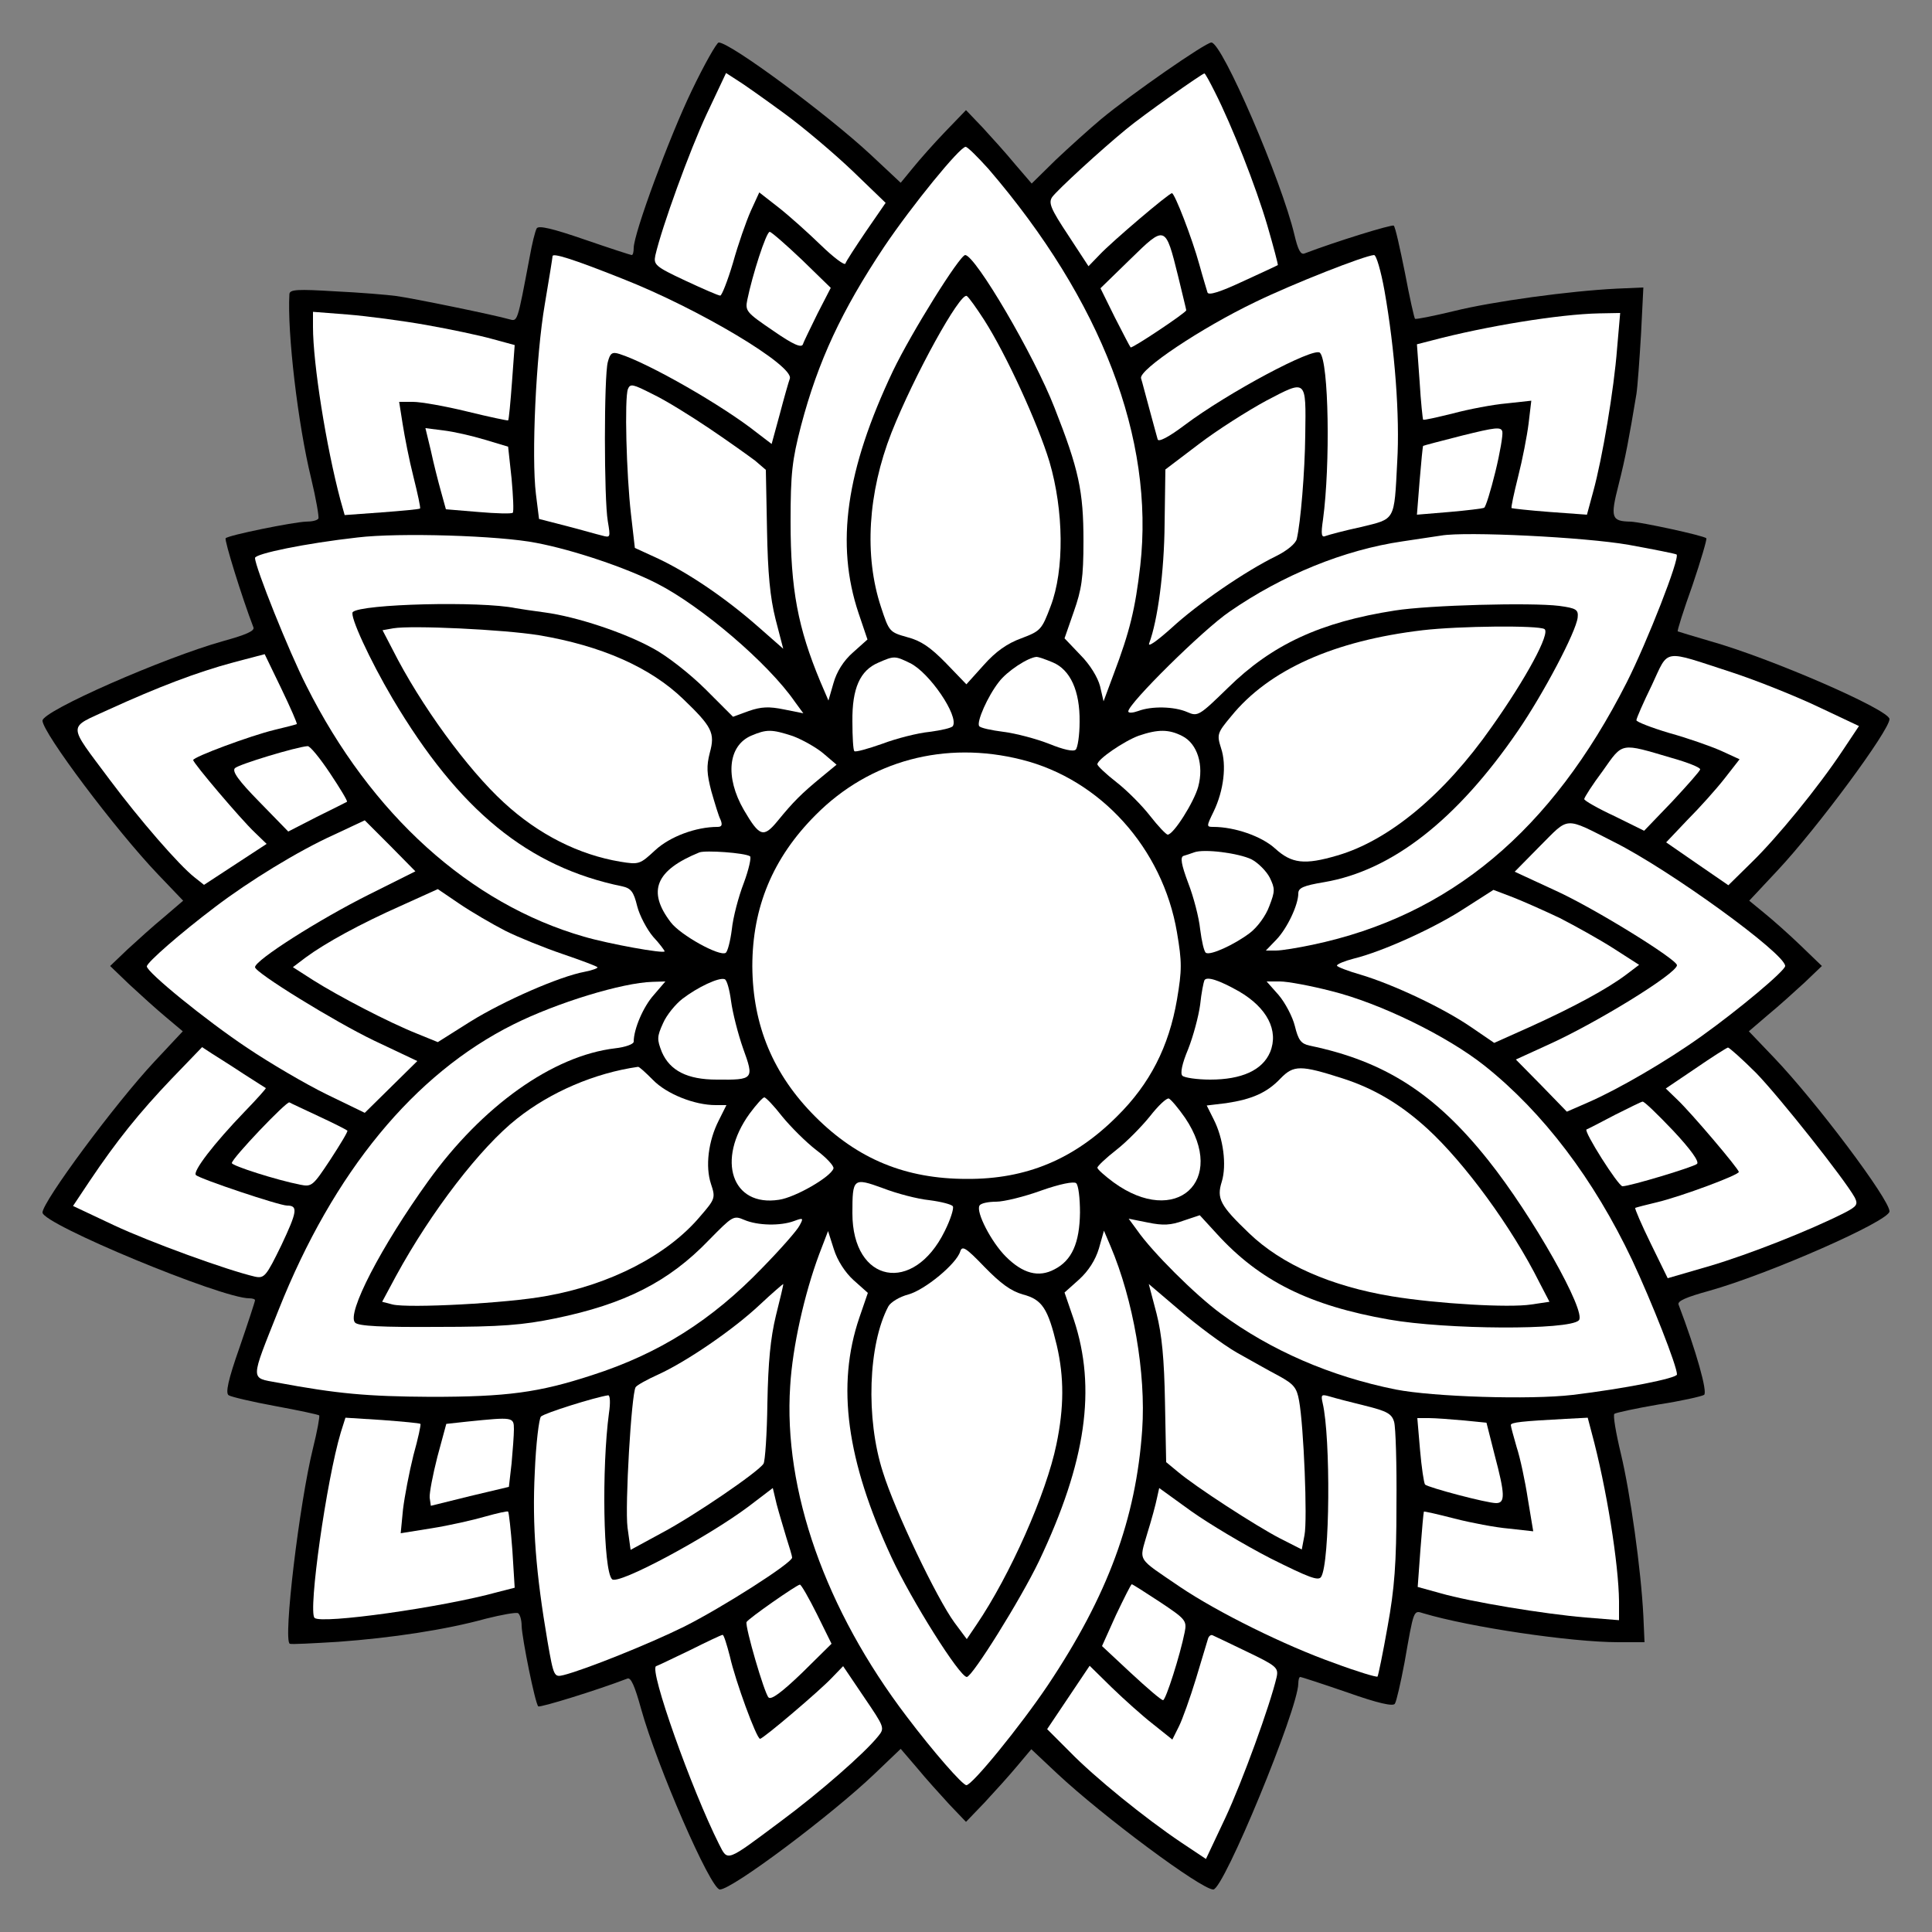 <?xml version="1.0" standalone="no"?>
<!DOCTYPE svg PUBLIC "-//W3C//DTD SVG 20010904//EN"
 "http://www.w3.org/TR/2001/REC-SVG-20010904/DTD/svg10.dtd">
<svg version="1.0" xmlns="http://www.w3.org/2000/svg"
 width="500pt" height="500pt" viewBox="0 0 500 500"
 preserveAspectRatio="xMidYMid meet">
<rect x="0" y="0" width="500" height="500" fill="#808080" stroke="none"/>
<g transform="translate(0,500) scale(0.1,-0.1)"
fill="#000000" stroke="none">
<path fill="#000000" stroke="none" d="M1790 4765 c-57 -118 -150 -369 -150
-407 0 -10 -2 -18 -5 -18 -3 0 -58 18 -122 40 -84 29 -119 37 -124 29 -4 -7
-12 -39 -18 -73 -33 -174 -31 -168 -54 -162 -34 10 -247 54 -292 60 -22 3 -93
9 -157 12 -98 6 -118 5 -119 -7 -6 -99 22 -337 56 -476 13 -54 21 -101 19
-105 -3 -5 -17 -8 -32 -8 -32 -1 -201 -35 -208 -43 -4 -4 42 -153 72 -231 3
-9 -20 -19 -78 -35 -154 -43 -468 -181 -468 -206 0 -31 190 -284 299 -398 l65
-68 -49 -42 c-28 -23 -70 -61 -95 -84 l-45 -43 50 -48 c28 -26 70 -64 94 -84
l44 -37 -73 -78 c-102 -109 -290 -363 -290 -391 0 -30 463 -222 535 -222 8 0
15 -2 15 -5 0 -3 -18 -58 -40 -122 -30 -85 -37 -119 -28 -124 6 -4 61 -17 121
-28 60 -11 111 -22 113 -24 2 -2 -5 -41 -16 -85 -35 -141 -78 -498 -60 -506 3
-2 59 1 125 5 138 10 278 31 383 60 40 10 78 17 83 14 5 -4 9 -18 9 -33 1 -32
35 -201 43 -208 4 -4 153 42 231 72 9 3 19 -20 35 -78 41 -148 180 -468 204
-468 32 0 289 193 400 299 l68 65 42 -49 c23 -28 61 -70 84 -95 l43 -45 48 50
c26 28 64 70 84 94 l37 44 67 -63 c120 -112 373 -300 404 -300 27 0 219 466
220 533 0 9 2 17 5 17 3 0 58 -18 122 -40 79 -28 119 -37 123 -29 4 6 15 54
25 107 24 137 23 135 48 127 120 -36 383 -75 505 -75 l68 0 -3 68 c-6 120 -34
319 -58 419 -13 54 -21 101 -17 104 4 3 55 14 113 24 59 9 112 21 119 25 10 6
-20 113 -66 234 -3 9 20 19 78 35 154 43 468 181 468 206 0 31 -190 284 -299
398 l-65 68 49 42 c28 23 70 61 95 84 l45 43 -55 53 c-30 29 -73 67 -94 84
l-39 32 73 78 c104 111 290 363 290 392 0 24 -308 158 -465 202 -44 13 -81 24
-83 25 -2 1 15 55 38 119 22 65 38 120 36 122 -7 7 -169 42 -196 43 -50 1 -53
10 -31 96 18 71 27 120 46 234 3 19 8 89 12 156 l6 120 -69 -3 c-122 -6 -320
-33 -421 -58 -54 -13 -99 -22 -101 -20 -2 2 -14 55 -26 119 -13 64 -25 119
-29 122 -4 4 -150 -41 -231 -72 -10 -4 -17 10 -26 48 -33 140 -187 498 -215
498 -15 0 -208 -134 -285 -198 -30 -25 -83 -73 -118 -106 l-62 -61 -43 50
c-23 28 -61 70 -84 95 l-43 45 -53 -55 c-29 -30 -67 -73 -84 -94 l-32 -39 -78
73 c-112 104 -363 290 -393 290 -5 0 -37 -56 -70 -125z"/>
<path fill="#ffffff" stroke="none" d="M2029 4707 c52 -38 132 -106 179 -151
l84 -81 -51 -74 c-27 -40 -52 -78 -53 -83 -2 -6 -31 16 -63 47 -33 32 -82 76
-110 98 l-50 39 -22 -48 c-12 -27 -33 -87 -46 -134 -14 -47 -29 -85 -33 -85
-5 0 -46 18 -91 39 -77 36 -82 41 -77 65 17 74 89 272 133 366 l50 106 28 -18
c15 -9 70 -48 122 -86z"/>
<path fill="#ffffff" stroke="none" d="M3144 4762 c45 -89 106 -244 136 -346
16 -55 28 -101 27 -102 -1 -1 -42 -20 -90 -42 -60 -28 -89 -37 -92 -29 -2 7
-12 39 -21 72 -19 69 -64 185 -71 185 -8 0 -155 -125 -187 -159 l-29 -30 -53
81 c-45 68 -51 83 -41 98 15 20 125 121 192 176 42 35 195 143 202 144 2 0 14
-22 27 -48z"/>
<path fill="#ffffff" stroke="none" d="M2558 4563 c293 -341 430 -699 393
-1027 -13 -112 -27 -170 -69 -281 l-26 -70 -9 39 c-6 23 -26 56 -51 81 l-41
43 24 69 c20 57 25 87 25 183 0 129 -12 185 -75 345 -53 136 -204 393 -231
395 -14 0 -139 -200 -187 -300 -122 -257 -149 -448 -89 -627 l23 -68 -38 -34
c-24 -21 -42 -50 -50 -79 l-13 -45 -21 49 c-58 139 -77 239 -77 414 0 125 4
159 27 248 44 167 105 298 215 463 72 107 196 259 211 259 5 0 31 -26 59 -57z"/>
<path fill="#ffffff" stroke="none" d="M2075 4328 l75 -73 -34 -66 c-18 -37
-36 -73 -38 -80 -4 -10 -25 -1 -77 35 -69 47 -73 51 -67 80 13 64 49 176 58
176 4 0 42 -33 83 -72z"/>
<path fill="#ffffff" stroke="none" d="M3049 4285 c11 -46 21 -86 21 -88 0 -6
-141 -100 -144 -96 -2 2 -20 37 -41 78 l-37 75 77 75 c91 89 91 89 124 -44z"/>
<path fill="#ffffff" stroke="none" d="M1610 4279 c199 -78 446 -226 434 -259
-3 -8 -15 -50 -26 -92 l-21 -77 -38 29 c-88 70 -280 180 -356 204 -19 6 -24 2
-30 -21 -10 -36 -10 -355 0 -412 7 -42 7 -43 -15 -37 -13 3 -54 15 -93 25
l-70 18 -8 64 c-12 97 0 359 23 492 11 65 20 121 20 124 0 9 52 -7 180 -58z"/>
<path fill="#ffffff" stroke="none" d="M3583 4248 c27 -153 40 -326 33 -443
-8 -155 -4 -147 -94 -169 -42 -9 -83 -20 -91 -23 -11 -5 -13 3 -7 43 19 141
15 408 -8 431 -15 16 -238 -103 -350 -187 -41 -31 -68 -45 -70 -37 -2 6 -11
41 -21 77 -10 36 -19 72 -22 81 -6 22 155 130 297 198 97 47 280 119 306 121
6 0 18 -42 27 -92z"/>
<path fill="#ffffff" stroke="none" d="M2547 4172 c57 -89 139 -268 169 -367
37 -126 39 -280 3 -374 -23 -61 -26 -64 -76 -83 -36 -13 -66 -34 -97 -69 l-45
-50 -53 55 c-40 41 -65 58 -100 67 -46 13 -47 14 -68 78 -44 133 -34 295 27
451 59 149 178 364 195 354 5 -3 25 -31 45 -62z"/>
<path fill="#ffffff" stroke="none" d="M1103 4159 c62 -11 138 -27 170 -36
l59 -16 -7 -96 c-4 -53 -8 -97 -10 -99 -1 -1 -49 9 -106 23 -57 14 -120 25
-140 25 l-36 0 9 -57 c5 -32 17 -94 28 -137 11 -44 19 -81 17 -82 -2 -2 -46
-6 -99 -10 l-96 -7 -11 39 c-37 139 -71 353 -71 448 l0 39 90 -7 c50 -4 141
-16 203 -27z"/>
<path fill="#ffffff" stroke="none" d="M4185 4098 c-8 -105 -38 -284 -62 -371
l-16 -59 -96 7 c-53 4 -97 9 -99 10 -2 1 6 38 17 82 11 43 23 105 27 137 l7
59 -64 -7 c-35 -3 -98 -15 -139 -26 -41 -10 -75 -18 -77 -16 -1 1 -6 46 -9 98
l-7 97 39 10 c140 37 330 68 433 70 l54 1 -8 -92z"/>
<path fill="#ffffff" stroke="none" d="M1836 3891 c49 -33 102 -71 118 -83
l28 -24 3 -154 c2 -114 8 -176 22 -232 l20 -77 -66 58 c-82 72 -177 137 -257
175 l-61 28 -10 87 c-12 104 -17 300 -8 324 6 15 13 13 64 -13 32 -15 98 -56
147 -89z"/>
<path fill="#ffffff" stroke="none" d="M3378 3875 c-1 -96 -12 -228 -22 -270
-3 -12 -25 -30 -53 -44 -80 -39 -204 -124 -272 -187 -37 -33 -61 -50 -57 -39
22 59 39 184 40 310 l2 140 87 66 c47 36 126 86 174 112 105 55 103 57 101
-88z"/>
<path fill="#ffffff" stroke="none" d="M3870 3779 c-12 -49 -25 -91 -29 -93
-3 -2 -44 -7 -90 -11 l-84 -7 7 88 c4 49 8 89 9 90 1 1 47 13 102 27 85 21
100 23 103 10 2 -8 -6 -55 -18 -104z"/>
<path fill="#ffffff" stroke="none" d="M1255 3862 l60 -18 9 -83 c4 -45 6 -85
3 -88 -3 -3 -43 -2 -89 2 l-84 7 -13 47 c-7 25 -19 72 -26 105 l-14 58 47 -6
c26 -3 74 -14 107 -24z"/>
<path fill="#ffffff" stroke="none" d="M1388 3595 c95 -18 232 -64 312 -105
114 -58 288 -206 357 -306 l22 -30 -50 10 c-39 8 -59 7 -91 -4 l-41 -15 -71
71 c-39 39 -100 87 -136 106 -74 41 -198 82 -280 93 -30 4 -64 9 -75 11 -91
19 -401 11 -422 -10 -9 -9 44 -124 103 -224 172 -290 351 -436 595 -486 22 -5
29 -14 38 -51 6 -24 25 -60 41 -79 17 -18 30 -36 30 -38 0 -7 -144 19 -209 38
-295 85 -551 316 -718 649 -45 88 -133 308 -133 331 0 11 131 38 265 53 107
13 368 5 463 -14z"/>
<path fill="#ffffff" stroke="none" d="M4215 3590 c66 -12 121 -23 124 -25 9
-9 -76 -226 -129 -331 -195 -384 -457 -604 -813 -679 -38 -8 -80 -15 -95 -15
l-26 0 27 28 c28 29 57 90 57 120 0 14 13 20 67 29 176 30 344 162 501 391 66
96 151 257 155 294 2 20 -3 24 -48 30 -72 9 -337 2 -425 -12 -193 -30 -318
-88 -432 -200 -74 -72 -78 -75 -105 -63 -34 15 -93 16 -127 3 -14 -5 -26 -6
-26 -1 0 20 194 212 262 258 137 95 297 160 448 182 41 6 86 13 100 15 63 11
371 -4 485 -24z"/>
<path fill="#ffffff" stroke="none" d="M1395 3356 c161 -27 288 -83 373 -165
75 -72 83 -88 69 -139 -9 -35 -8 -54 4 -100 9 -31 19 -65 24 -74 5 -13 3 -18
-8 -18 -56 0 -123 -25 -161 -60 -40 -37 -42 -38 -91 -30 -107 18 -211 70 -301
153 -94 86 -216 253 -288 396 l-26 50 28 5 c48 8 284 -3 377 -18z"/>
<path fill="#ffffff" stroke="none" d="M3997 3372 c16 -10 -47 -127 -137 -254
-122 -174 -265 -293 -399 -332 -85 -25 -118 -21 -161 18 -35 32 -105 56 -160
56 -18 0 -18 1 1 40 26 54 34 120 19 164 -11 35 -10 39 26 82 98 121 267 196
496 223 94 11 299 13 315 3z"/>
<path fill="#ffffff" stroke="none" d="M768 3126 c-2 -1 -28 -8 -58 -15 -62
-15 -210 -70 -210 -78 0 -8 124 -154 159 -187 l31 -30 -81 -53 -81 -53 -24 19
c-41 32 -143 150 -220 253 -111 149 -110 132 -2 182 125 57 226 96 323 122
l80 21 43 -89 c24 -50 42 -91 40 -92z"/>
<path fill="#ffffff" stroke="none" d="M4482 3260 c64 -21 164 -61 223 -89
l106 -50 -42 -63 c-63 -95 -170 -226 -237 -291 l-59 -58 -80 55 -81 56 55 58
c31 31 74 79 96 107 l39 50 -48 22 c-27 12 -87 33 -134 46 -47 14 -85 29 -85
33 0 5 18 46 40 91 45 96 25 92 207 33z"/>
<path fill="#ffffff" stroke="none" d="M2355 3284 c50 -24 127 -137 111 -163
-3 -5 -30 -11 -60 -15 -31 -3 -86 -17 -123 -31 -37 -13 -69 -22 -72 -19 -3 3
-5 37 -5 77 -1 86 20 132 67 152 41 18 43 18 82 -1z"/>
<path fill="#ffffff" stroke="none" d="M2724 3286 c46 -19 71 -74 70 -154 0
-35 -5 -67 -10 -72 -6 -6 -32 0 -69 15 -33 13 -86 27 -118 31 -31 4 -60 10
-63 15 -7 11 22 77 51 114 21 28 76 64 98 65 4 0 22 -6 41 -14z"/>
<path fill="#ffffff" stroke="none" d="M2052 3095 c24 -9 60 -29 79 -45 l34
-29 -40 -33 c-51 -42 -72 -63 -112 -112 -37 -45 -47 -42 -88 28 -49 85 -41
166 19 192 40 17 53 17 108 -1z"/>
<path fill="#ffffff" stroke="none" d="M3060 3095 c39 -20 56 -75 41 -131 -11
-40 -64 -124 -79 -124 -4 0 -25 22 -46 49 -21 27 -60 66 -87 87 -27 21 -49 42
-49 46 0 13 69 60 107 74 50 17 78 17 113 -1z"/>
<path fill="#ffffff" stroke="none" d="M854 2999 c26 -39 46 -72 44 -74 -2 -1
-37 -19 -78 -39 l-74 -38 -75 77 c-54 55 -71 79 -63 87 10 10 159 55 188 57 6
1 32 -31 58 -70z"/>
<path fill="#ffffff" stroke="none" d="M4328 3038 c39 -11 72 -24 72 -29 0 -4
-33 -41 -72 -83 l-73 -76 -77 38 c-43 20 -78 40 -78 44 0 4 21 37 48 73 53 75
44 73 180 33z"/>
<path fill="#ffffff" stroke="none" d="M2644 3034 c204 -51 365 -229 402 -447
13 -77 13 -97 0 -174 -21 -122 -70 -218 -155 -302 -111 -111 -235 -163 -389
-162 -158 0 -282 51 -392 161 -109 109 -162 236 -163 389 0 153 53 281 164
392 140 141 335 193 533 143z"/>
<path fill="#ffffff" stroke="none" d="M955 2685 c-130 -65 -295 -170 -295
-188 0 -14 206 -141 308 -190 l112 -53 -68 -67 -68 -67 -99 48 c-55 27 -147
81 -205 120 -108 72 -260 196 -260 211 0 10 87 86 177 154 88 67 215 145 308
187 l79 37 66 -66 65 -66 -120 -60z"/>
<path fill="#ffffff" stroke="none" d="M4177 2821 c144 -72 443 -289 443 -321
0 -12 -119 -112 -217 -182 -91 -65 -215 -137 -293 -171 l-55 -24 -66 68 -66
67 81 37 c125 56 335 185 336 207 0 15 -213 147 -314 193 l-106 49 66 67 c76
76 61 76 191 10z"/>
<path fill="#ffffff" stroke="none" d="M1941 2784 c4 -2 -3 -34 -16 -69 -14
-36 -28 -90 -31 -120 -4 -31 -11 -58 -16 -61 -16 -10 -117 46 -142 79 -62 81
-39 135 74 181 16 6 117 -1 131 -10z"/>
<path fill="#ffffff" stroke="none" d="M3239 2776 c17 -9 38 -30 47 -47 14
-29 14 -35 -1 -74 -9 -25 -31 -55 -51 -70 -40 -30 -101 -58 -113 -51 -5 3 -11
30 -15 61 -3 30 -17 84 -31 120 -18 48 -21 67 -12 70 7 2 19 6 27 9 26 10 116
-2 149 -18z"/>
<path fill="#ffffff" stroke="none" d="M1308 2591 c34 -17 101 -44 148 -60 47
-16 87 -31 90 -34 3 -2 -12 -8 -33 -12 -65 -12 -209 -75 -296 -129 l-84 -53
-54 22 c-75 30 -203 97 -268 138 l-53 34 33 25 c50 37 141 87 247 134 l95 43
56 -38 c31 -21 84 -52 119 -70z"/>
<path fill="#ffffff" stroke="none" d="M4037 2624 c39 -20 102 -55 138 -78
l67 -43 -33 -25 c-49 -37 -136 -84 -246 -134 l-96 -43 -60 41 c-73 50 -201
110 -284 135 -35 10 -63 21 -63 24 0 4 20 12 43 18 74 18 209 79 287 130 l75
48 50 -19 c28 -11 82 -35 122 -54z"/>
<path fill="#ffffff" stroke="none" d="M1892 2409 c4 -30 18 -85 31 -122 29
-80 28 -82 -68 -81 -76 0 -121 23 -142 71 -13 33 -13 40 3 75 9 21 32 49 50
63 39 30 94 56 109 51 6 -1 13 -27 17 -57z"/>
<path fill="#ffffff" stroke="none" d="M3207 2434 c72 -42 103 -101 80 -157
-20 -47 -74 -71 -155 -71 -34 0 -67 5 -72 10 -6 6 -1 31 15 69 13 33 27 85 31
115 3 30 9 59 11 63 6 11 39 0 90 -29z"/>
<path fill="#ffffff" stroke="none" d="M1692 2425 c-27 -30 -52 -88 -52 -121
0 -6 -21 -14 -48 -17 -161 -19 -344 -149 -484 -344 -121 -168 -212 -343 -189
-366 9 -9 69 -12 214 -11 164 0 221 5 304 22 180 37 294 95 397 202 62 63 64
65 92 53 35 -15 94 -16 129 -3 24 9 25 8 14 -12 -6 -12 -49 -61 -96 -109 -131
-136 -267 -222 -441 -278 -138 -45 -220 -56 -417 -56 -166 1 -242 8 -398 37
-70 13 -70 2 4 188 142 357 351 611 608 739 112 56 282 108 360 110 l33 1 -30
-35z"/>
<path fill="#ffffff" stroke="none" d="M3446 2435 c125 -31 299 -116 396 -193
152 -121 283 -294 382 -503 51 -109 116 -274 116 -296 0 -10 -137 -37 -270
-53 -110 -13 -361 -5 -458 14 -169 34 -323 101 -452 196 -67 49 -179 161 -217
216 l-22 30 50 -10 c39 -8 59 -7 92 5 l42 14 44 -48 c111 -122 240 -186 446
-222 147 -26 466 -28 491 -2 21 21 -120 271 -235 415 -137 172 -268 256 -462
296 -22 5 -29 14 -38 51 -6 24 -25 60 -42 80 l-31 35 35 0 c19 0 79 -11 133
-25z"/>
<path fill="#ffffff" stroke="none" d="M630 2221 c30 -19 56 -36 58 -37 1 -1
-23 -28 -54 -60 -81 -84 -136 -156 -127 -165 10 -10 216 -79 236 -79 29 0 26
-16 -15 -103 -39 -80 -44 -86 -68 -81 -73 17 -271 89 -365 133 l-106 50 42 63
c71 106 130 179 213 266 l79 82 26 -17 c14 -9 51 -32 81 -52z"/>
<path fill="#ffffff" stroke="none" d="M4545 2223 c61 -63 229 -275 255 -322
9 -18 6 -23 -27 -40 -91 -46 -246 -107 -347 -137 l-110 -32 -44 90 c-24 49
-42 91 -40 92 2 1 28 8 58 15 62 15 210 70 210 78 0 8 -124 154 -159 187 l-30
29 77 52 c42 29 80 53 84 54 3 0 36 -29 73 -66z"/>
<path fill="#ffffff" stroke="none" d="M1690 2205 c35 -36 107 -65 162 -65
l28 0 -20 -40 c-27 -53 -35 -119 -20 -164 12 -36 11 -39 -28 -84 -84 -100
-233 -177 -398 -206 -101 -19 -357 -32 -398 -22 l-27 7 36 67 c91 167 219 333
313 407 87 69 201 118 313 134 3 1 20 -15 39 -34z"/>
<path fill="#ffffff" stroke="none" d="M3475 2209 c81 -26 150 -67 219 -130
96 -88 218 -254 290 -398 l26 -50 -47 -7 c-58 -9 -244 2 -360 21 -158 26 -286
82 -371 164 -74 71 -84 89 -70 133 13 43 4 112 -21 161 l-18 36 50 6 c67 10
106 27 141 64 34 35 52 35 161 0z"/>
<path fill="#ffffff" stroke="none" d="M2024 2111 c22 -27 61 -66 88 -87 27
-20 47 -42 45 -48 -7 -22 -99 -75 -141 -81 -122 -19 -163 103 -76 223 17 23
34 42 38 42 4 0 25 -22 46 -49z"/>
<path fill="#ffffff" stroke="none" d="M3067 2107 c110 -163 -24 -284 -185
-167 -23 17 -42 34 -42 38 0 4 22 25 49 46 27 21 66 61 87 87 21 27 43 48 49
46 5 -2 24 -24 42 -50z"/>
<path fill="#ffffff" stroke="none" d="M825 2111 c39 -18 72 -35 74 -37 2 -2
-18 -35 -44 -75 -45 -68 -48 -71 -78 -65 -61 12 -177 49 -177 56 0 12 142 161
149 157 3 -2 38 -18 76 -36z"/>
<path fill="#ffffff" stroke="none" d="M4330 2074 c45 -48 68 -80 62 -86 -8
-8 -174 -58 -193 -58 -11 0 -102 144 -93 147 5 2 38 19 74 38 36 18 68 34 71
34 4 1 39 -33 79 -75z"/>
<path fill="#ffffff" stroke="none" d="M2405 1894 c31 -4 58 -11 61 -16 3 -5
-6 -34 -21 -64 -81 -165 -239 -135 -239 46 0 91 2 93 79 65 36 -14 90 -28 120
-31z"/>
<path fill="#ffffff" stroke="none" d="M2795 1862 c-1 -79 -21 -124 -66 -147
-41 -22 -82 -11 -126 33 -38 38 -78 116 -68 132 3 6 23 10 43 10 20 0 73 13
117 29 48 17 84 24 90 19 6 -5 10 -39 10 -76z"/>
<path fill="#ffffff" stroke="none" d="M2209 1687 l37 -33 -22 -64 c-60 -176
-33 -370 83 -620 52 -112 176 -309 195 -310 14 0 139 200 187 300 122 257 149
447 90 625 l-24 70 38 34 c24 22 42 50 51 80 l13 46 17 -40 c59 -139 92 -329
82 -475 -16 -231 -89 -429 -244 -661 -72 -107 -196 -259 -211 -259 -10 0 -86
87 -154 177 -211 277 -320 587 -302 856 6 102 37 239 75 341 l23 60 15 -47 c9
-29 29 -60 51 -80z"/>
<path fill="#ffffff" stroke="none" d="M2647 1650 c50 -13 65 -36 88 -132 19
-82 19 -160 -1 -256 -26 -127 -120 -339 -207 -467 l-25 -37 -32 43 c-46 63
-154 289 -185 389 -45 139 -38 331 14 429 6 11 29 25 52 31 43 12 124 79 134
111 5 16 14 11 63 -40 42 -43 68 -62 99 -71z"/>
<path fill="#ffffff" stroke="none" d="M2008 1595 c-14 -58 -20 -120 -22 -226
-1 -80 -6 -151 -10 -157 -13 -21 -180 -135 -263 -179 l-81 -44 -8 58 c-7 55
10 345 21 363 3 5 30 20 59 33 74 34 194 116 263 181 32 30 59 53 60 53 1 -1
-8 -38 -19 -82z"/>
<path fill="#ffffff" stroke="none" d="M3200 1500 c36 -20 85 -48 110 -61 38
-21 46 -30 52 -64 12 -65 22 -308 14 -348 l-7 -37 -57 29 c-60 31 -218 133
-265 173 l-29 24 -3 154 c-2 113 -8 176 -22 231 l-20 76 81 -69 c44 -38 110
-87 146 -108z"/>
<path fill="#ffffff" stroke="none" d="M1576 1343 c-19 -141 -15 -408 8 -430
15 -16 246 108 353 188 l63 48 10 -42 c6 -23 18 -62 25 -86 8 -25 15 -48 15
-52 0 -14 -182 -130 -280 -179 -89 -44 -253 -110 -311 -125 -25 -6 -26 -5 -42
87 -30 176 -40 299 -33 438 3 74 11 139 16 144 9 9 140 50 174 55 5 0 6 -20 2
-46z"/>
<path fill="#ffffff" stroke="none" d="M3533 1362 c57 -14 69 -21 75 -42 4
-14 7 -110 6 -215 0 -151 -5 -216 -23 -315 -12 -68 -24 -126 -26 -129 -3 -2
-53 13 -112 35 -127 45 -301 131 -399 197 -114 78 -106 64 -85 138 11 35 22
76 25 91 l6 27 83 -60 c45 -32 137 -87 205 -122 100 -50 124 -59 131 -48 23
36 25 361 4 450 -5 22 -3 23 18 17 13 -4 55 -15 92 -24z"/>
<path fill="#ffffff" stroke="none" d="M1088 1315 c2 -1 -6 -38 -18 -81 -11
-44 -23 -107 -27 -140 l-6 -62 81 13 c44 7 106 21 137 30 32 9 59 15 60 13 2
-2 7 -47 11 -100 l6 -97 -43 -11 c-144 -40 -459 -84 -475 -67 -17 17 31 357
68 480 l12 38 95 -6 c53 -4 97 -8 99 -10z"/>
<path fill="#ffffff" stroke="none" d="M1330 1301 c0 -15 -3 -55 -6 -88 l-7
-61 -101 -24 -101 -25 -3 21 c-1 12 8 59 20 106 l23 85 55 6 c118 12 120 12
120 -20z"/>
<path fill="#ffffff" stroke="none" d="M3787 1324 l60 -6 21 -83 c27 -102 28
-125 4 -125 -24 0 -175 40 -184 48 -3 4 -9 44 -13 90 l-7 82 30 0 c16 0 56 -3
89 -6z"/>
<path fill="#ffffff" stroke="none" d="M4119 1293 c39 -144 70 -341 71 -437
l0 -49 -87 7 c-106 9 -296 40 -376 63 l-58 16 7 96 c4 53 8 97 9 99 1 1 37 -7
79 -18 43 -11 106 -23 141 -26 l63 -7 -14 84 c-7 46 -20 107 -29 134 -8 28
-15 53 -15 57 0 7 29 10 142 16 l57 3 10 -38z"/>
<path fill="#ffffff" stroke="none" d="M2114 823 l38 -77 -76 -75 c-52 -50
-80 -71 -87 -64 -11 11 -61 183 -57 195 3 8 129 96 138 97 3 1 23 -34 44 -76z"/>
<path fill="#ffffff" stroke="none" d="M3002 854 c66 -44 70 -48 64 -78 -12
-60 -49 -176 -56 -176 -5 0 -42 32 -83 70 l-75 70 36 80 c21 44 39 80 41 80 2
0 35 -21 73 -46z"/>
<path fill="#ffffff" stroke="none" d="M1889 713 c14 -63 69 -213 78 -213 8 0
154 124 186 158 l29 30 54 -80 c53 -78 54 -80 37 -101 -35 -44 -153 -147 -253
-221 -142 -106 -136 -104 -159 -59 -71 141 -182 453 -163 461 4 1 43 20 87 41
44 22 82 40 85 40 3 1 11 -25 19 -56z"/>
<path fill="#ffffff" stroke="none" d="M3228 725 c75 -36 81 -41 76 -65 -17
-73 -89 -271 -133 -365 l-50 -106 -63 42 c-94 63 -226 170 -290 236 l-58 58
55 82 55 82 57 -56 c32 -31 80 -74 107 -95 l50 -40 17 34 c9 18 29 74 44 123
15 50 29 96 31 103 2 8 8 12 12 10 4 -2 45 -21 90 -43z"/>
</g>
</svg>
